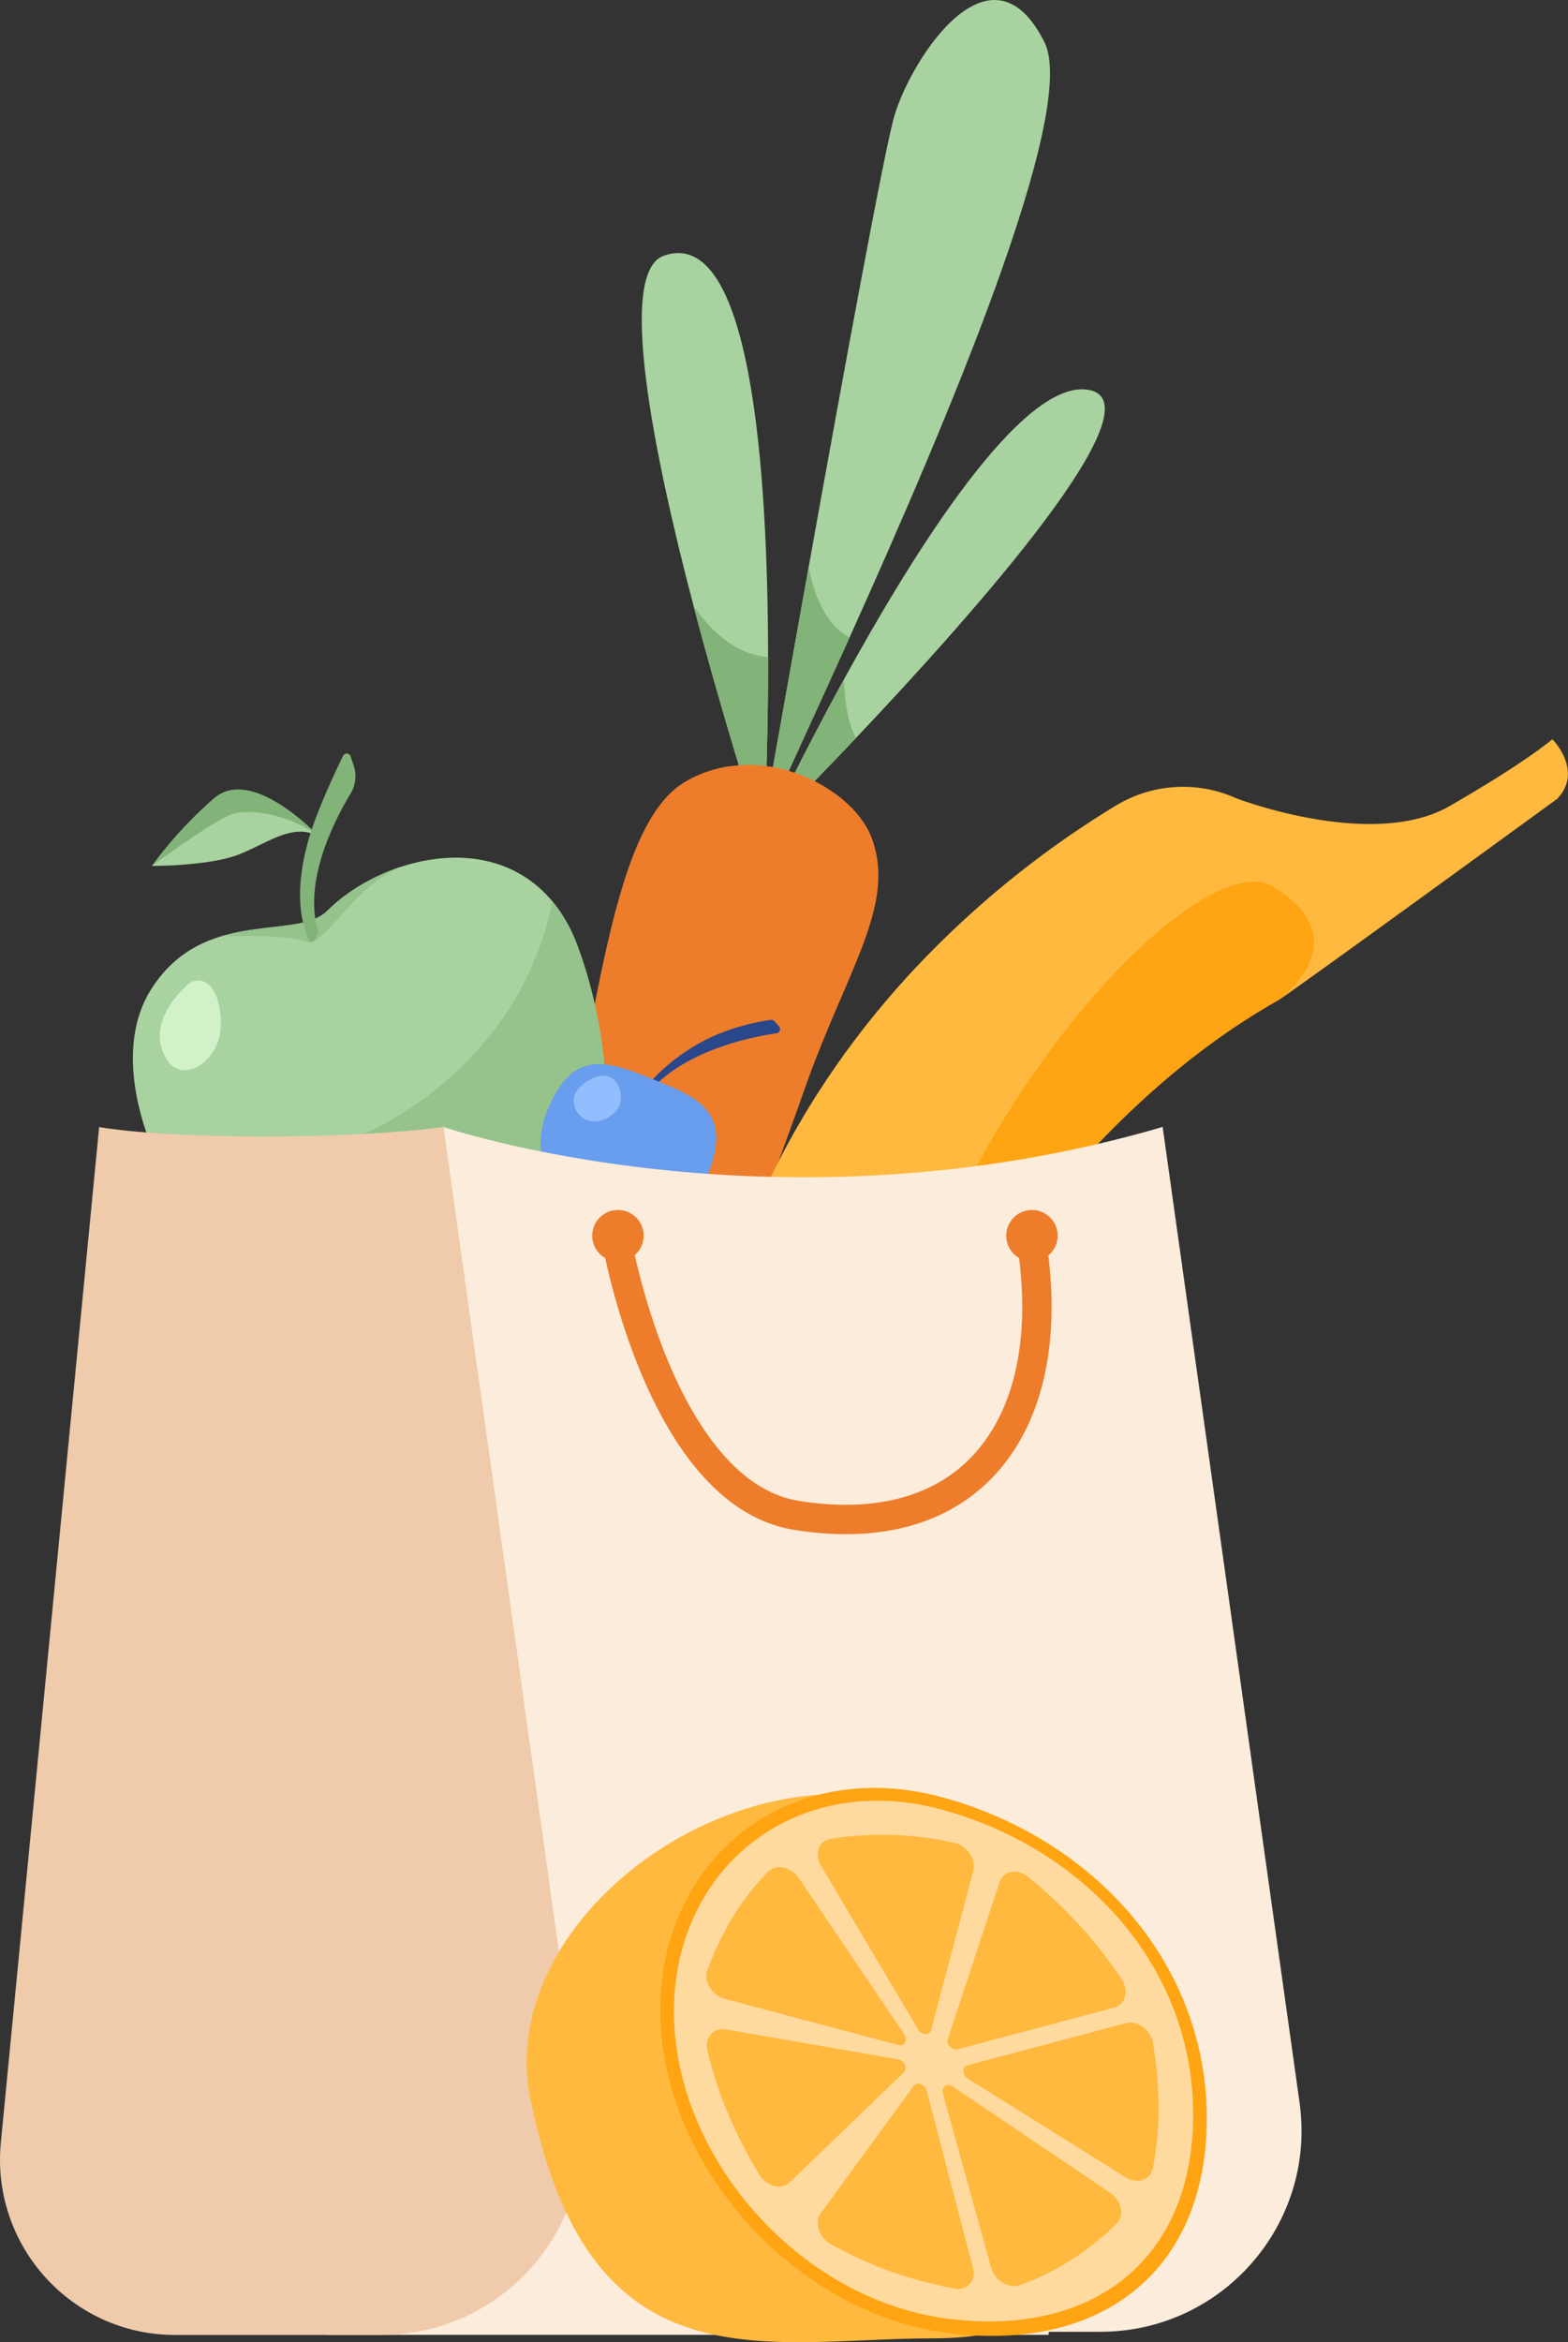 <svg id="Слой_1" data-name="Слой 1" xmlns="http://www.w3.org/2000/svg" viewBox="0 0 1085.45 1620.92"><rect x="0" y="0" width="1085.45" height="1620.92" fill="#333333" stroke="none"/><defs><style>.cls-1{fill:#a8d29f;}.cls-2{fill:#82b378;}.cls-3{fill:#ed7d2b;}.cls-4{fill:#ffb93e;}.cls-5{fill:#ffa412;}.cls-6{fill:#d1f2c9;}.cls-7{fill:#95c38b;}.cls-8{fill:#2b478b;}.cls-9{fill:#699dee;}.cls-10{fill:#92beff;}.cls-11{fill:#fcecdb;}.cls-12{fill:#efcbab;}.cls-13{fill:#ffda9f;}</style></defs><title>bag-fruits</title><path class="cls-1" d="M1598.67,736.81c-.1,1.76-.16,2.68-.16,2.68l-.85-2.61c-4.6-14.18-27.06-84.15-47.51-162.07C1521.87,467,1497.47,344,1529.58,332.66c60.84-21.55,72.06,150.69,72.23,277.78C1601.91,673.05,1599.32,724.69,1598.67,736.81Z" transform="translate(-1070.09 -155.67)"/><path class="cls-1" d="M1658.2,596.84c-22,48.77-41.06,89.8-52,114.37-4.76,10.72-8,18.29-9.23,22,1.07-6.07,3.94-22.36,8-45.54v0c6.15-34.73,15.08-84.9,24.87-139.37,23.77-132.41,52.7-290.16,59.45-312.72,11.92-39.79,66.84-124.48,103.8-50.79C1817.12,232.68,1724.45,449.85,1658.2,596.84Z" transform="translate(-1070.09 -155.67)"/><path class="cls-1" d="M1662.63,666.42c-22.72,24-41.82,43.43-52.49,54.17-5.83,5.89-9.14,9.17-9.14,9.17s5.82-12.4,15.73-32.21c9.36-18.71,22.37-44,37.58-71.73C1704.14,535,1777.5,418.64,1823,425.36,1874.91,433,1745,579.49,1662.63,666.42Z" transform="translate(-1070.09 -155.67)"/><path class="cls-2" d="M1598.67,736.81c-.32,0-.66,0-1,.07-4.6-14.18-27.06-84.15-47.51-162.07,9.54,14.29,26.78,33.44,51.66,35.63C1601.91,673.05,1599.32,724.69,1598.67,736.81Z" transform="translate(-1070.09 -155.67)"/><path class="cls-2" d="M1658.2,596.84c-22,48.77-41.06,89.8-52,114.37a199.71,199.71,0,0,1-1.2-23.51v0c6.15-34.73,15.08-84.9,24.87-139.37C1633.68,567.32,1641.65,588.38,1658.2,596.84Z" transform="translate(-1070.09 -155.67)"/><path class="cls-2" d="M1662.63,666.42c-22.72,24-41.82,43.43-52.49,54.17,1-6.17,3.43-14.19,6.59-23,9.36-18.71,22.37-44,37.58-71.73C1654.66,637.43,1656.31,654.73,1662.63,666.42Z" transform="translate(-1070.09 -155.67)"/><path class="cls-1" d="M1597,733.27c-.3,1.7-.46,2.59-.46,2.59C1596.27,735.74,1596.42,734.86,1597,733.27Z" transform="translate(-1070.09 -155.67)"/><path class="cls-3" d="M1627.46,908.34c-38.12,108-85.58,225.73-85.58,225.73l-107.22-32.13s12.55-80,31-169c21.49-103.76,33.76-208.46,77.85-235.7a83.26,83.26,0,0,1,38-11.91,93,93,0,0,1,19.19.56c1.5.2,3,.43,4.46.68a102,102,0,0,1,11,2.6q2.08.59,4.14,1.32a104.06,104.06,0,0,1,13.71,5.77c18.56,9.44,33.51,23.64,39.37,39C1691,781.42,1656.27,826.76,1627.46,908.34Z" transform="translate(-1070.09 -155.67)"/><path class="cls-4" d="M1575.07,1040.63c-28.17,85.45-36.54,179.22-25,279.27a55.92,55.92,0,0,0,44.89,48.34c16.55-.09,49.2-30.17,67.87-68.56a144.33,144.33,0,0,0,11.61-33.11c18.72-88.8,53.38-195.73,96.38-250.38,44-55.89,103.2-122.69,184.64-168.64h0c7.86-4.5,192.64-139.06,192.64-139.06,18.39-19.44-3.39-41.22-3.39-41.22s-17.55,15.39-71.09,46.22-147.54-5.3-147.58-5.31a89.67,89.67,0,0,0-83.48,5,662.44,662.44,0,0,0-143.56,117.52C1642.31,892.64,1600.59,963.27,1575.07,1040.63Z" transform="translate(-1070.09 -155.67)"/><path class="cls-5" d="M1674.47,1266.57c18.72-88.8,53.38-195.73,96.38-250.38,44-55.89,103.2-122.69,184.64-168.64h0c1.42-1,56.51-41.66-4.55-78.45-59.76-36-303.69,232.21-288.11,530.59A144.33,144.33,0,0,0,1674.47,1266.57Z" transform="translate(-1070.09 -155.67)"/><path class="cls-1" d="M1450.81,919.27a198.83,198.83,0,0,1-28.37,34.87c-42.35,41.72-108.83,72.66-194.41,71.86,0,0-35.93-34.25-53.35-77.83l0,0c-12.08-30.23-20.9-74.74,0-107.78,13.46-21.28,30.77-31.36,48.32-36.67,29.81-9.07,60.29-4.39,73.61-17.67,13.13-13.09,31.82-24.39,52.35-30.9,3.35-1.07,6.75-2,10.2-2.79h0c1.43-.34,2.85-.65,4.29-.93a.15.15,0,0,1,.09,0c31.64-6.18,65.44-.12,89,28.09a101.06,101.06,0,0,1,14.61,23.94C1482.17,837.27,1475.7,880.19,1450.81,919.27Z" transform="translate(-1070.09 -155.67)"/><path class="cls-6" d="M1201.9,835.47s-28.24,22.17-19.59,46.7,31,13.2,38-3.79S1220.47,827.23,1201.9,835.47Z" transform="translate(-1070.09 -155.67)"/><path class="cls-7" d="M1452.5,779.47a101.34,101.34,0,0,1,14.61,23.95c15.06,33.85,35.73,123.62,10.85,162.71l-33.38,30.53c-42.35,41.72-131,30.14-216.55,29.33,0,0-35.92-34.25-53.35-77.83h0S1280.56,990,1380.26,902.6C1425.55,862.88,1444.88,817.35,1452.5,779.47Z" transform="translate(-1070.09 -155.67)"/><path class="cls-1" d="M1291,734.83c-17.48-10.41-35.16,4.21-55.68,12.23s-60,7.88-60,7.88a286.81,286.81,0,0,1,42.88-46.63C1244.83,685.08,1291,734.83,1291,734.83Z" transform="translate(-1070.09 -155.67)"/><path class="cls-2" d="M1291,734.83c-16.42-13.48-46.8-21.21-61.62-15.15s-54.1,35.26-54.1,35.26a286.81,286.81,0,0,1,42.88-46.63C1244.83,685.08,1291,734.83,1291,734.83Z" transform="translate(-1070.09 -155.67)"/><path class="cls-7" d="M1296.61,786c13.13-13.09,31.82-24.39,52.35-30.9-34.9,13.09-54.15,57.33-67.4,52.2-14.2-5.51-56.93-3.71-58.56-3.63C1252.81,794.63,1283.29,799.31,1296.61,786Z" transform="translate(-1070.09 -155.67)"/><path class="cls-7" d="M1363.46,751.41c-1.1.31-2.52.62-4.29.93C1360.6,752,1362,751.69,1363.46,751.41Z" transform="translate(-1070.09 -155.67)"/><path class="cls-2" d="M1284,806.44h0c-11.19-24.73-5.14-55.4,1.9-76.78,5.61-17,16.37-40,21.65-50.91a2.85,2.85,0,0,1,5.27.36l2.13,6.45a23.25,23.25,0,0,1-2.17,19.33c-10.82,17.89-32.55,59.69-22.76,94.1C1291.15,802.87,1286,810.87,1284,806.44Z" transform="translate(-1070.09 -155.67)"/><path class="cls-8" d="M1514.42,917.92l-3.48-1.4c15.41-22.94,39.33-38.67,58.16-45.94a153.67,153.67,0,0,1,34.4-9.08,3.41,3.41,0,0,1,3,1.17l2.92,3.4a2.87,2.87,0,0,1-1.75,4.69C1590.86,873.17,1537.71,883.28,1514.42,917.92Z" transform="translate(-1070.09 -155.67)"/><path class="cls-9" d="M1448.85,924.47c17.67-44.16,42.55-34.2,73.25-21.91S1577.67,924.8,1560,969c-12.67,31.65-47.82,47.35-78.51,35.06S1436.18,956.12,1448.85,924.47Z" transform="translate(-1070.09 -155.67)"/><path class="cls-10" d="M1467.46,915.34c1.11-7.91,13.85-16.24,21.77-15.14s11.59,9.95,10.49,17.87-12,14.72-19.93,13.61A14.48,14.48,0,0,1,1467.46,915.34Z" transform="translate(-1070.09 -155.67)"/><path class="cls-11" d="M1874.93,935.59l94.79,675.25c11.76,83.75-53.27,158.55-137.84,158.55H1689.06c-72.12,0-128.26-62.63-120.42-134.32l80.22-628.13Z" transform="translate(-1070.09 -155.67)"/><path class="cls-11" d="M1377.11,935.59s229.76,78.34,497.82,0l-79,835.93H1295.73Z" transform="translate(-1070.09 -155.67)"/><path class="cls-12" d="M1377.11,935.59l94.79,677c11.76,84-53.27,159-137.84,159H1191.24c-72.12,0-128.26-62.78-120.42-134.66l67.9-701.27s33.45,6.53,114.83,6.53C1334.14,942.12,1377.11,935.59,1377.11,935.59Z" transform="translate(-1070.09 -155.67)"/><path class="cls-3" d="M1802.25,1010.87a17.8,17.8,0,1,0-26.72,15.38c7.55,59.91-4.36,108.87-34.06,138.87-27,27.26-68,37.37-118.45,29.22-44.39-7.16-73.6-56.28-90.29-96.22-12-28.73-19.42-57-23.23-73.82a17.79,17.79,0,1,0-20.45,2c9.57,43.91,45,174.26,130.73,188.1a226.06,226.06,0,0,0,35.92,3c41.11,0,75.34-12.88,100.22-38,34.06-34.39,48-89,39.9-154.86A17.77,17.77,0,0,0,1802.25,1010.87Z" transform="translate(-1070.09 -155.67)"/><path class="cls-4" d="M1437.08,1607.19c4.64,23.28,10.33,43.43,16.94,60.85,51.24,135,158.06,105.91,262.33,105.91,117.72,0,117.49-78.85,117.49-185.44s-65.21-191.28-182.92-191.28S1416.27,1502.66,1437.08,1607.19Z" transform="translate(-1070.09 -155.67)"/><path class="cls-5" d="M1905.48,1623.16c.74-108-77.78-194.74-182.62-223.53-107-29.39-195.82,42.49-195.65,147.22.17,105.2,90.85,209.4,199.36,223.4C1831.52,1783.8,1904.77,1728.19,1905.48,1623.16Z" transform="translate(-1070.09 -155.67)"/><path class="cls-13" d="M1896.06,1620.55c.7-102.6-73.91-185-173.52-212.39-101.65-27.92-186.06,40.37-185.91,139.88.16,100,86.33,199,189.43,212.28C1825.78,1773.19,1895.38,1720.35,1896.06,1620.55Z" transform="translate(-1070.09 -155.67)"/><path class="cls-4" d="M1714.65,1560.46l29.15-109.72c2.17-8.16-4.19-17.79-13-19.71a230.2,230.2,0,0,0-85.7-2.84c-8.23,1.27-11.52,10.5-6.67,18.68l67.27,113.4C1708.06,1564.33,1713.59,1564.45,1714.65,1560.46Z" transform="translate(-1070.09 -155.67)"/><path class="cls-4" d="M1739.9,1594.14l109.31,68.32c8.13,5.08,17.42,1.94,19-6.46a219.25,219.25,0,0,0,3.94-40.58,276.33,276.33,0,0,0-4-46.24c-1.54-8.88-10.76-15.48-18.67-13.38L1739.78,1585C1735.86,1586,1735.92,1591.66,1739.9,1594.14Z" transform="translate(-1070.09 -155.67)"/><path class="cls-4" d="M1733.15,1573.83l108.11-28.76c8-2.14,10.58-11.86,5.18-19.93a309.75,309.75,0,0,0-28.1-36.05,349.76,349.76,0,0,0-36.48-34.52c-7.4-6-17.14-4.29-19.73,3.53l-35.84,108.38C1725,1570.36,1729.23,1574.88,1733.15,1573.83Z" transform="translate(-1070.09 -155.67)"/><path class="cls-4" d="M1722.75,1604.3,1756.18,1725c2.49,9,12.23,14.87,20,12.06a181.88,181.88,0,0,0,34.37-16.65,196,196,0,0,0,32.46-25.76c5.64-5.56,3.46-16.15-4.39-21.45l-108.87-73.48C1725.81,1597.11,1721.54,1599.91,1722.75,1604.3Z" transform="translate(-1070.09 -155.67)"/><path class="cls-4" d="M1696.21,1563.76l-73-108.16c-5.44-8-16-10.25-21.57-4.48a176.24,176.24,0,0,0-23.4,29.77,210,210,0,0,0-18.42,38.17c-2.8,7.71,3,17.49,11.65,19.81l120.47,32.1C1696.22,1572.12,1698.87,1567.69,1696.21,1563.76Z" transform="translate(-1070.09 -155.67)"/><path class="cls-4" d="M1691.88,1580.86l-119-20.69c-8.85-1.54-15.26,5.57-13.11,14.58a277.24,277.24,0,0,0,13.54,41.9,333.65,333.65,0,0,0,22.48,44.08c5,8.14,15.33,10.72,21,5.23l78.93-76.08C1698.59,1587.15,1696.2,1581.61,1691.88,1580.86Z" transform="translate(-1070.09 -155.67)"/><path class="cls-4" d="M1702.57,1599.31l-64.17,87.77c-4.77,6.53-1.4,17.15,6.94,21.77a281.14,281.14,0,0,0,40.16,18.39A285.64,285.64,0,0,0,1731,1739.5c8.71,1.58,15-5.53,12.64-14.38l-32.06-122.68C1710.44,1598,1704.9,1596.13,1702.57,1599.31Z" transform="translate(-1070.09 -155.67)"/></svg>